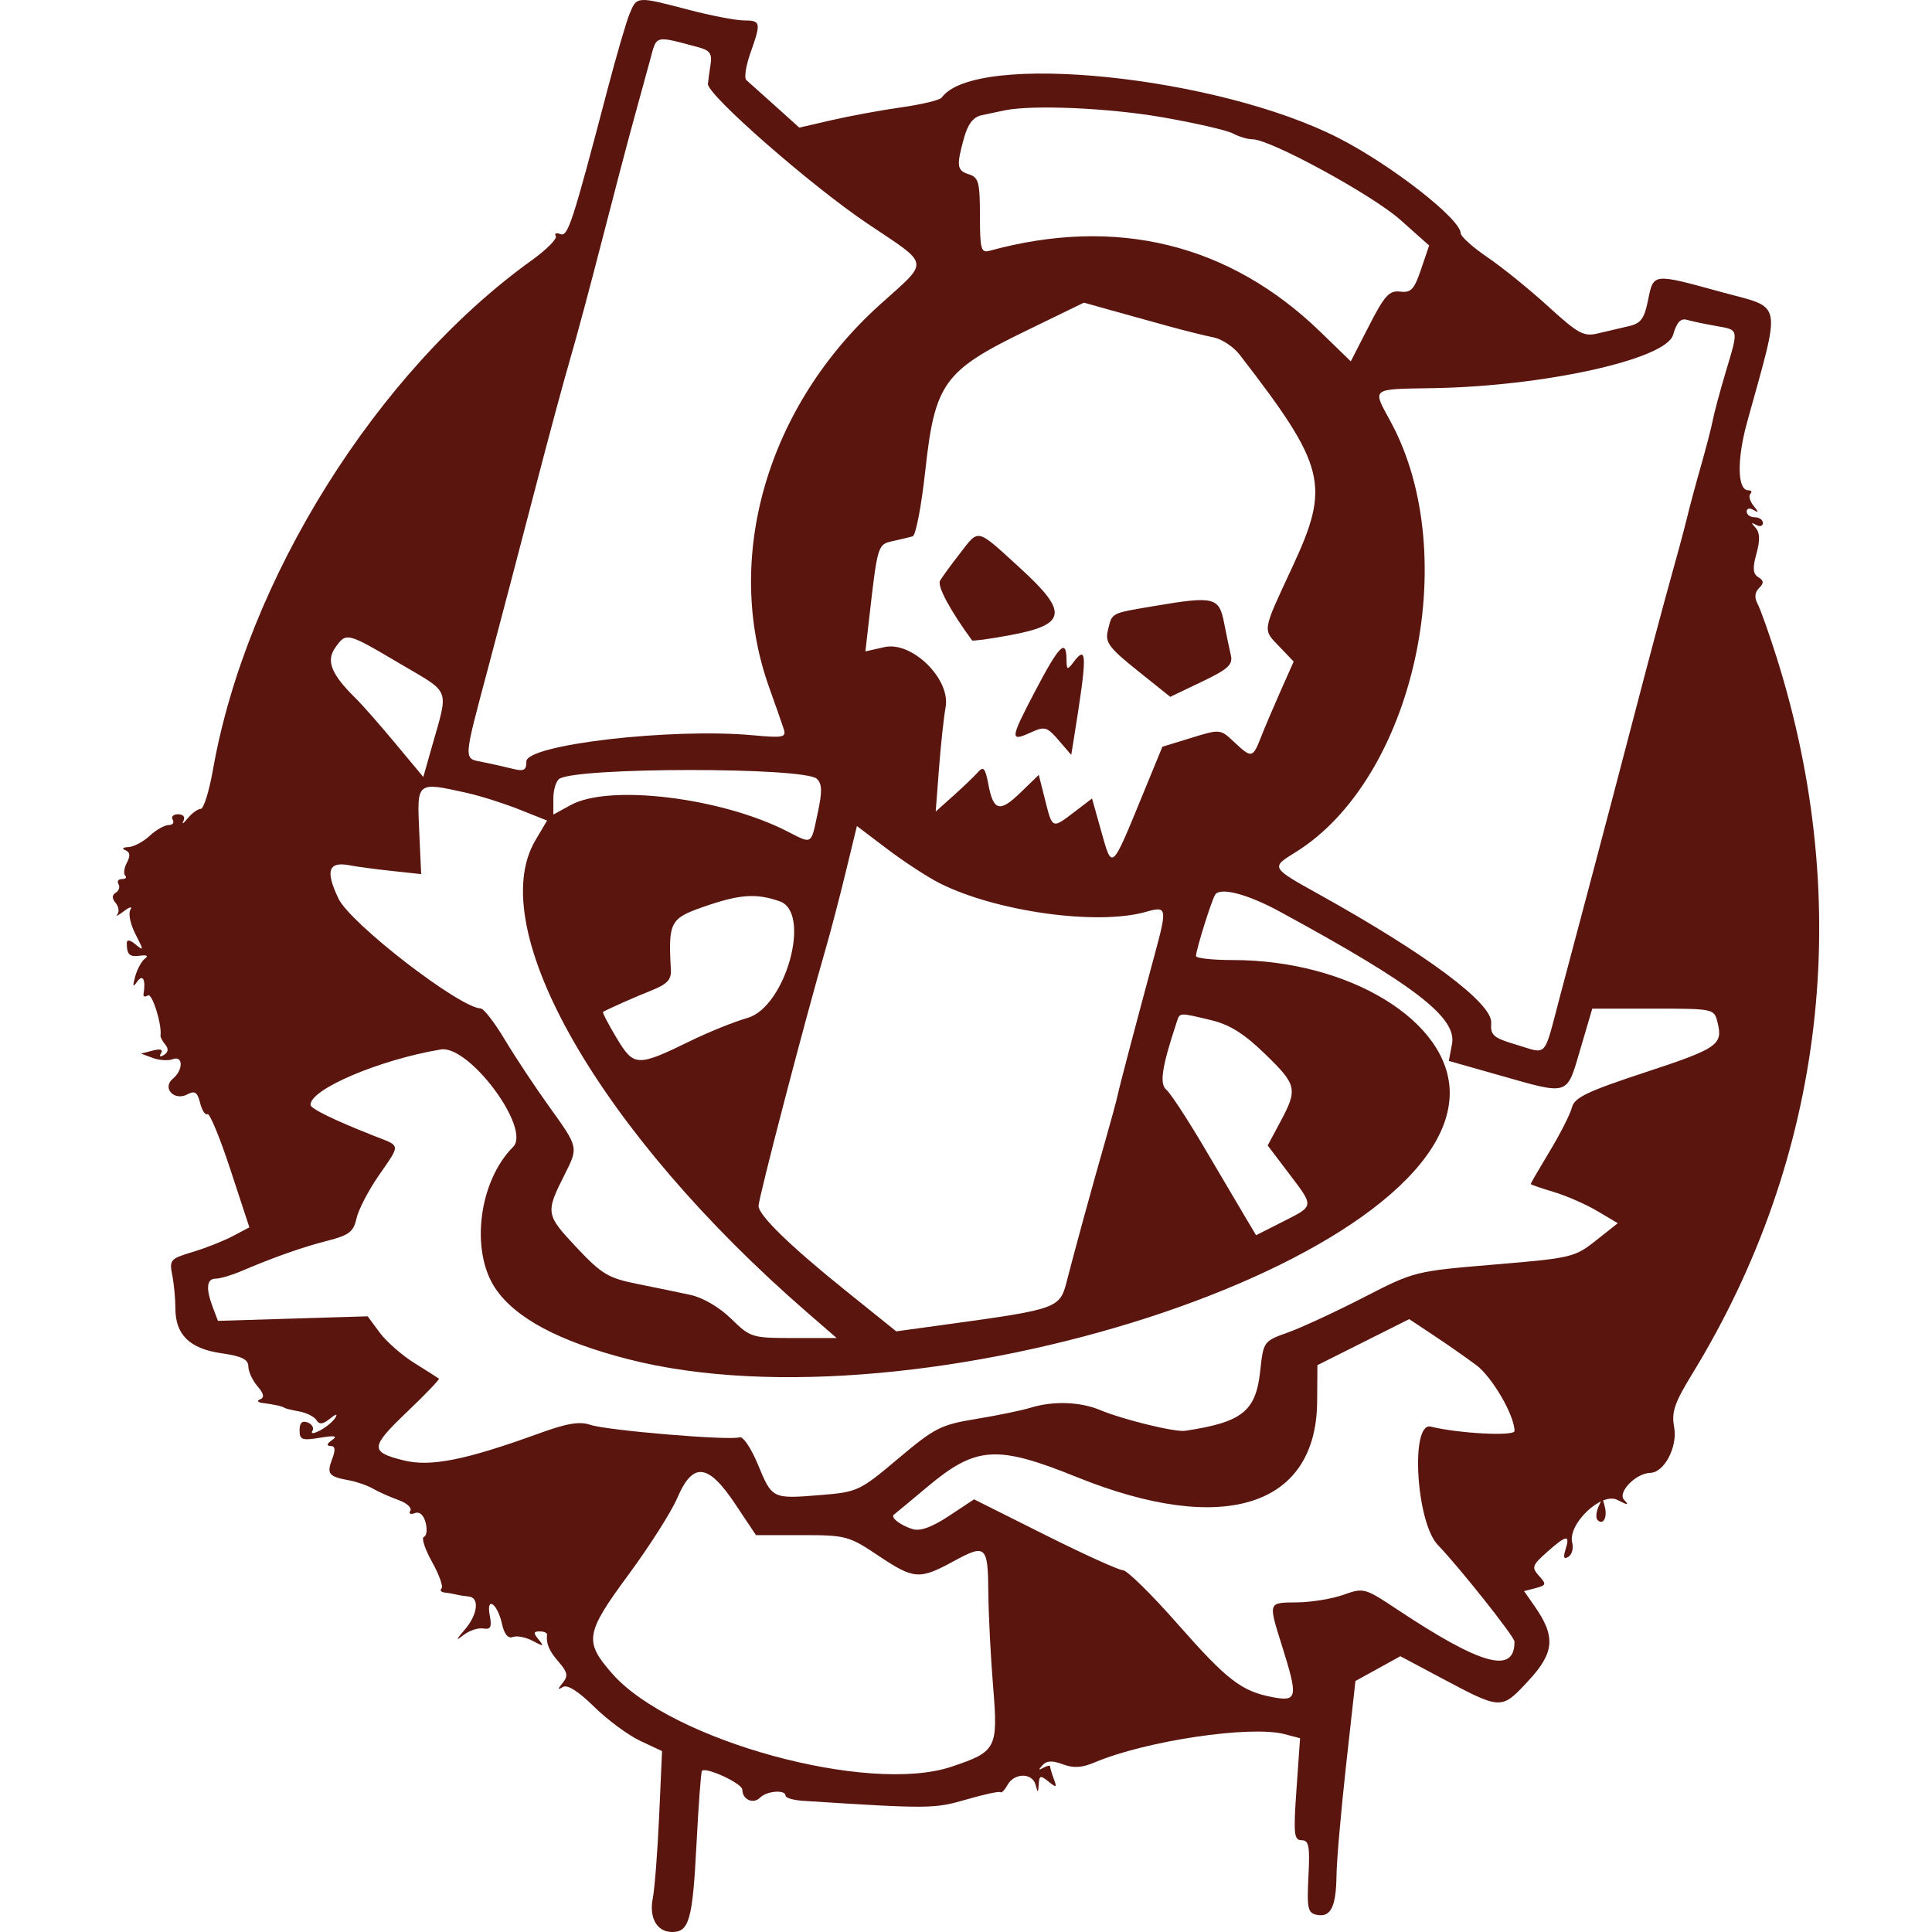 <!-- Generated by IcoMoon.io -->
<svg version="1.1" xmlns="http://www.w3.org/2000/svg" width="1024" height="1024" viewBox="0 0 1024 1024">
<title></title>
<g id="icomoon-ignore">
</g>
<path fill="#5b150f" d="M333.695 7.293c-1.77 4.33-6.943 22.036-11.491 39.351-18.94 72.111-21.182 78.988-25.258 77.423-2.172-0.833-3.237-0.362-2.369 1.045 0.872 1.407-4.898 7.215-12.819 12.906-82.078 58.965-151.142 169.358-168.885 269.949-2.012 11.412-4.921 20.75-6.463 20.75s-4.65 2.253-6.908 5.008c-2.258 2.755-3.29 3.397-2.295 1.431 1.082-2.135-0.055-3.579-2.818-3.579-2.547 0-3.833 1.289-2.862 2.862 0.975 1.576 0.005 2.862-2.153 2.862s-6.688 2.576-10.064 5.724c-3.379 3.149-8.453 5.827-11.273 5.95-2.961 0.131-3.627 0.833-1.573 1.662 2.479 1 2.726 2.983 0.814 6.551-1.505 2.814-1.925 5.932-0.929 6.924 0.993 0.995 0.228 1.806-1.701 1.806s-2.768 1.2-1.861 2.665c0.906 1.466 0.276 3.511-1.4 4.548-2.117 1.308-2.137 2.98-0.071 5.47 1.635 1.972 2.019 4.714 0.853 6.089-1.166 1.379 0.379 0.614 3.437-1.694 3.246-2.452 4.684-2.746 3.458-0.706-1.153 1.922 0.087 7.717 2.757 12.88 4.435 8.582 4.445 9.049 0.116 5.457-3.075-2.549-4.734-2.801-4.734-0.714 0 6.073 1.444 7.41 7.155 6.614 3.45-0.48 4.456 0.108 2.531 1.479-1.757 1.25-4.094 5.494-5.196 9.429-1.525 5.451-1.289 6.134 1.003 2.862 3.001-4.291 4.682-0.964 3.361 6.651-0.226 1.297 0.843 1.583 2.376 0.636 2.232-1.379 7.486 15.519 6.636 21.333-0.112 0.787 1.032 2.925 2.549 4.753 1.812 2.185 1.576 4.054-0.686 5.451-2.075 1.284-2.696 0.922-1.567-0.909 1.203-1.946-0.362-2.452-4.353-1.407l-6.233 1.631 6.231 2.303c3.43 1.269 8.164 1.565 10.522 0.659 5.593-2.145 5.683 5.696 0.118 10.314-5.919 4.913 0.662 12.042 7.681 8.319 3.934-2.088 5.304-1.158 6.743 4.58 0.995 3.958 2.746 6.617 3.894 5.908s6.612 12.499 12.144 29.354l10.057 30.643-8.872 4.695c-4.879 2.581-14.458 6.36-21.287 8.398-11.664 3.482-12.312 4.214-10.732 12.121 0.927 4.629 1.683 12.62 1.683 17.756 0 13.941 7.591 21.353 24.325 23.751 10.794 1.549 14.318 3.259 14.342 6.961 0.016 2.702 2.19 7.431 4.826 10.511 3.406 3.978 3.813 6.005 1.4 6.987-1.925 0.782-1.227 1.635 1.613 1.966 5.617 0.653 10.375 1.727 11.449 2.584 0.394 0.315 3.879 1.153 7.747 1.861 3.866 0.708 7.954 2.786 9.082 4.611 1.51 2.444 3.388 2.237 7.114-0.787 3.123-2.534 4.241-2.744 2.92-0.546-1.177 1.959-4.8 4.986-8.048 6.724-3.411 1.825-5.165 1.959-4.151 0.315 0.969-1.565-0.163-3.587-2.516-4.488-2.923-1.122-4.278 0.184-4.278 4.122 0 5.067 1.297 5.549 10.732 3.989 7.988-1.321 9.634-1 6.441 1.258-2.801 1.977-3.075 3.046-0.787 3.075 2.544 0.031 2.77 1.983 0.824 7.098-2.941 7.738-1.77 9.172 9.091 11.144 4.015 0.727 9.718 2.726 12.68 4.44 2.959 1.714 8.999 4.403 13.423 5.976 4.422 1.571 7.252 4.133 6.288 5.69-0.969 1.573 0.061 2.141 2.316 1.276 2.573-0.988 4.701 0.861 5.797 5.041 0.953 3.629 0.552 7.006-0.896 7.502-1.444 0.493 0.471 6.446 4.256 13.229 3.783 6.78 6.073 13.134 5.086 14.125-0.988 0.988-0.294 1.957 1.541 2.153 1.838 0.197 4.627 0.68 6.202 1.074 1.573 0.392 4.58 0.874 6.678 1.072 5.803 0.546 4.753 9.529-2.040 17.443-4.986 5.808-5.097 6.318-0.62 2.862 2.996-2.314 7.657-3.831 10.356-3.375 3.907 0.662 4.609-0.741 3.44-6.864-2.038-10.653 4.091-6.428 6.483 4.469 1.2 5.459 3.198 7.872 5.722 6.903 2.132-0.819 6.875 0.11 10.54 2.062 5.814 3.101 6.213 3.007 3.13-0.732-2.847-3.453-2.739-4.285 0.557-4.285 2.251 0 4.007 0.751 3.91 1.67-0.528 4.892 1.053 8.589 6.215 14.542 4.679 5.396 5.071 7.392 2.145 11.002-2.867 3.544-2.851 3.98 0.079 2.218 2.34-1.405 8.243 2.337 16.464 10.443 7.050 6.95 18.048 15.096 24.441 18.1l11.622 5.464-1.536 34.343c-0.846 18.89-2.365 38.542-3.377 43.673-2.049 10.401 2.24 17.861 10.27 17.861 8.996 0 10.844-6.586 12.858-45.792 1.092-21.25 2.413-39.078 2.933-39.616 2.177-2.242 21.411 6.715 21.411 9.97 0 5.278 5.764 7.857 9.408 4.212 3.581-3.581 13.489-4.343 13.489-1.039 0 1.181 4.186 2.413 9.301 2.742 66.993 4.278 69.496 4.256 86.573-0.712 9.445-2.749 17.585-4.49 18.089-3.87s2.177-1.129 3.719-3.884c3.621-6.47 13.165-6.47 14.857 0 1.171 4.485 1.342 4.449 1.641-0.349 0.289-4.666 0.956-4.85 5.159-1.431 4.251 3.458 4.593 3.301 2.862-1.315-1.082-2.884-1.966-5.856-1.966-6.606 0-0.754-1.609-0.456-3.579 0.653-2.623 1.481-2.746 1.116-0.465-1.37 2.24-2.439 5.254-2.573 10.761-0.478 5.604 2.13 10.128 1.859 16.924-1.017 27.033-11.436 82.503-19.702 100.548-14.98l8.282 2.169-1.898 27.031c-1.668 23.719-1.337 27.031 2.705 27.031 3.87 0 4.451 3.064 3.634 19.234-0.856 16.965-0.333 19.36 4.412 20.316 7.418 1.489 10.241-4.159 10.461-20.949 0.105-7.87 2.406-34.259 5.11-58.645l4.918-44.334 23.811-13.134 20.949 11.147c32.807 17.454 32.421 17.438 46.845 1.951 13.895-14.923 14.634-23.475 3.408-39.548l-5.624-8.054 6.163-1.609c5.614-1.468 5.769-2.049 1.749-6.494-4.028-4.451-3.666-5.549 4.154-12.514 10.353-9.225 12.475-9.555 9.936-1.552-1.37 4.32-0.94 5.47 1.486 3.971 1.88-1.163 2.797-4.485 2.040-7.386-2.586-9.886 15.495-27.106 23.903-22.766 5.68 2.933 6.371 2.93 3.6-0.005-3.715-3.941 6.184-14.147 13.895-14.329 7.41-0.173 14.555-13.895 12.617-24.231-1.499-7.986 0.145-12.806 9.674-28.377 70.233-114.746 85.977-248.737 44.613-379.676-4.026-12.74-8.532-25.434-10.015-28.204-1.81-3.382-1.573-6.165 0.723-8.46 2.652-2.65 2.568-3.947-0.375-5.766-2.897-1.788-3.132-4.753-0.998-12.492 1.979-7.171 1.843-11.186-0.471-13.693-2.484-2.691-2.411-3.062 0.305-1.53 1.966 1.111 3.577 0.657 3.577-1.011s-1.933-3.031-4.293-3.031c-2.361 0-4.293-1.363-4.293-3.031s1.609-2.064 3.579-0.883c2.851 1.714 2.857 1.26 0.024-2.24-1.953-2.415-2.705-5.238-1.67-6.276 1.037-1.035 0.544-1.883-1.098-1.883-5.793 0-6.097-16.165-0.675-35.864 18.273-66.366 19.512-60.118-13.741-69.251-36.295-9.968-35.8-10.023-38.676 4.219-2.009 9.959-3.839 12.465-10.156 13.891-4.236 0.958-11.567 2.676-16.288 3.82-7.691 1.861-10.467 0.365-26.578-14.324-9.897-9.023-24.351-20.715-32.124-25.988-7.772-5.27-14.164-11.028-14.203-12.795-0.176-7.591-36.639-36.029-64.525-50.321-64.396-33.010-192.859-46.125-210.56-21.5-0.929 1.297-10.498 3.605-21.259 5.128s-27.356 4.572-36.874 6.77l-17.309 3.999-12.948-11.657c-7.118-6.412-13.935-12.512-15.146-13.56s-0.247-7.449 2.145-14.226c5.797-16.433 5.617-17.323-3.522-17.378-4.33-0.029-17.53-2.581-29.335-5.674-27.403-7.184-27.325-7.189-31.147 2.145zM370.567 25.162c5.595 1.499 6.919 3.424 6.071 8.839-0.596 3.805-1.242 8.495-1.431 10.419-0.562 5.68 54.615 53.992 84.796 74.243 33.35 22.38 32.828 19.030 6.647 42.557-60.089 53.992-83.504 134.615-58.984 203.1 3.382 9.445 6.864 19.392 7.736 22.102 1.423 4.427-0.273 4.76-16.616 3.261-42.932-3.941-119.798 4.989-119.798 13.919 0 4.719-1.289 5.376-7.489 3.82-4.12-1.035-11.202-2.623-15.742-3.531-10.265-2.051-10.419 0.379 3.261-51.018 6.283-23.612 17.278-65.467 24.428-93.014 7.153-27.545 15.561-58.753 18.688-69.351s10.732-38.93 16.902-62.962c6.168-24.035 13.707-52.711 16.75-63.729s7.016-25.517 8.828-32.221c3.571-13.221 2.025-12.838 25.953-6.433zM616.117 62.159c17.378 3.025 34.191 6.888 37.363 8.587s7.854 3.088 10.404 3.088c9.389 0 63.469 29.467 78.291 42.662l15.295 13.615-4.283 12.643c-3.618 10.687-5.333 12.514-11.070 11.808-5.769-0.708-8.24 1.998-16.479 18.061l-9.692 18.896-15.997-15.519c-48.26-46.808-108.239-61.521-175.552-43.054-4.422 1.214-5.008-0.966-5.008-18.662 0-17.52-0.719-20.261-5.724-21.85-6.531-2.071-6.856-4.39-2.718-19.295 2.062-7.426 4.911-11.123 9.285-12.052 3.471-0.738 8.889-1.888 12.037-2.553 14.702-3.109 55.218-1.357 83.848 3.623zM619.557 172.951c8.657 2.374 19.308 5.018 23.669 5.88 4.361 0.859 10.55 4.953 13.754 9.099 45.763 59.213 48.231 69.051 28.165 112.23-16.453 35.41-16.091 33.12-6.772 42.848l7.302 7.623-6.856 15.429c-3.768 8.486-8.499 19.617-10.511 24.733-4.372 11.125-4.9 11.217-14.25 2.434-7.276-6.833-7.39-6.843-22.645-2.145l-15.33 4.719-10.577 25.76c-16.479 40.139-16.023 39.734-21.769 19.258l-4.936-17.594-9.227 7.037c-11.986 9.143-11.745 9.24-15.65-6.26l-3.348-13.297-9.621 9.327c-11.115 10.771-14.44 9.908-17.134-4.458-1.562-8.326-2.602-9.587-5.333-6.467-1.867 2.132-7.701 7.738-12.972 12.457l-9.577 8.582 1.754-22.894c0.964-12.593 2.54-27.187 3.5-32.434 2.731-14.894-17.877-35.12-32.436-31.835l-10.070 2.271 1.846-16.222c4.593-40.365 4.631-40.496 12.678-42.247 4.149-0.903 8.885-2.035 10.527-2.518 1.641-0.48 4.65-16.148 6.688-34.818 5.045-46.249 9.836-52.936 52.945-73.899l31.137-15.14 14.655 4.114c8.059 2.264 21.737 6.058 30.394 8.431zM909.327 172.736c12.512 2.218 12.289 1.177 5.302 24.575-2.985 10.005-6.049 21.408-6.809 25.342-0.759 3.936-3.592 14.883-6.294 24.329-2.702 9.442-5.99 21.679-7.305 27.187s-5.118 19.676-8.447 31.481c-3.327 11.806-11.927 44.003-19.106 71.549s-17.338 66.182-22.574 85.859c-5.236 19.676-12.93 48.649-17.097 64.388-9.069 34.267-6.423 31.276-23.26 26.282-12.268-3.642-13.833-4.994-13.365-11.567 0.741-10.356-34.136-36.383-91.395-68.209-25.444-14.143-25.442-14.138-12.436-22.175 62.844-38.842 89.082-157.096 50.613-228.119-9.923-18.32-11.138-17.36 22.637-17.937 58.836-1.011 123.278-15.322 126.967-28.199 1.891-6.599 4.031-8.964 7.261-8.024 2.516 0.735 9.406 2.192 15.308 3.237zM508.662 293.487c-4.59 5.902-9.277 12.33-10.412 14.285-1.633 2.807 5.359 15.847 16.965 31.641 0.344 0.467 9.29-0.748 19.883-2.7 30.328-5.588 31.36-12.1 5.643-35.561-23.632-21.558-21.647-21.083-32.080-7.664zM611.679 321.224c-23.338 3.96-22.19 3.348-24.515 13.075-1.479 6.189 0.69 9.106 15.69 21.107l17.401 13.928 16.753-8.008c13.862-6.625 16.516-9.033 15.379-13.951-0.756-3.272-2.384-11.1-3.621-17.397-2.65-13.507-5.339-14.14-37.087-8.752zM211.888 351.696c27.518 16.257 26.030 12.26 16.771 44.959l-4.293 15.164-14.905-17.897c-8.198-9.844-17.594-20.531-20.881-23.751-12.917-12.648-15.854-19.796-10.986-26.744 5.913-8.442 6.060-8.405 34.294 8.269zM548.685 366.236c-13.441 25.649-13.586 27.119-2.143 21.905 7.179-3.269 8.444-2.904 14.55 4.193l6.688 7.775 1.499-9.308c6.974-43.302 6.958-49.392-0.116-40.076-3.522 4.637-3.811 4.532-3.894-1.431-0.155-11.034-3.962-7.147-16.584 16.942zM432.9 412.756c2.873 2.709 2.976 6.641 0.478 18.291-3.66 17.060-2.613 16.459-16.417 9.437-35.005-17.811-94.029-24.953-114.363-13.844l-9.303 5.081v-8.49c0-4.668 1.453-9.387 3.228-10.485 9.981-6.168 129.831-6.163 136.377 0.008zM247.505 420.271c7.082 1.576 19.534 5.514 27.665 8.752l14.791 5.889-6.205 10.496c-27.734 46.926 34.653 155.299 144.022 250.181l15.671 13.597h-22.727c-22.204 0-22.966-0.236-33.212-10.241-6.252-6.105-14.964-11.202-21.585-12.628-6.105-1.315-18.828-3.944-28.272-5.84-15.3-3.072-18.809-5.192-32.203-19.442-16.222-17.263-16.385-18.268-6.168-38.513 7.334-14.537 7.381-14.327-8.206-36.003-7.518-10.451-18.092-26.408-23.501-35.456-5.409-9.051-11.173-16.509-12.806-16.569-11.37-0.428-69.183-45.112-75.406-58.277-7.118-15.065-5.302-19.885 6.583-17.483 3.162 0.638 12.843 1.927 21.517 2.862l15.768 1.701-1.045-23.016c-1.19-26.146-1.423-25.959 25.318-20.012zM497.923 468.066c29.997 15.144 83.724 22.613 109.489 15.225 11.039-3.167 11.27-2.119 4.806 21.842-10.85 40.223-19.037 71.299-19.825 75.264-0.471 2.361-3.437 13.308-6.594 24.325-6.866 23.963-16.304 58.401-20.534 74.936-3.495 13.656-5.362 14.324-61.617 22.052l-28.619 3.931-26.573-21.369c-29.685-23.871-46.407-40.128-46.407-45.114 0-4.223 25.006-100.036 35.504-136.033 2.523-8.657 7.3-26.891 10.611-40.522l6.024-24.78 16.144 12.231c8.88 6.728 21.298 14.833 27.592 18.013zM678.11 483.061c71.496 38.849 94.123 56.224 91.489 70.249l-1.688 9.001 26.823 7.612c37.342 10.595 35.52 11.184 42.885-13.854l6.316-21.466h32.285c32.043 0 32.298 0.055 34.078 7.151 3.014 12.008 0.302 13.895-38.253 26.584-30.816 10.141-37.549 13.365-38.873 18.602-0.879 3.485-6.16 13.895-11.732 23.139-5.572 9.24-10.13 17.086-10.13 17.433 0 0.349 5.472 2.258 12.163 4.249 6.688 1.988 17.073 6.525 23.076 10.086l10.91 6.47-11.604 9.193c-11.23 8.894-12.977 9.306-53.843 12.725-42.103 3.522-42.32 3.577-69.298 17.438-14.883 7.651-32.915 15.999-40.067 18.557-12.937 4.622-13.014 4.727-14.73 20.566-2.303 21.261-9.573 27.027-39.771 31.555-5.38 0.804-32.741-5.874-44.983-10.978-10.664-4.449-25.022-4.944-36.872-1.271-4.563 1.413-17.506 4.083-28.763 5.932-18.909 3.106-22.067 4.71-41.465 21.041-20.445 17.213-21.524 17.722-41.066 19.315-25.765 2.104-25.705 2.132-33.335-16.277-3.621-8.734-7.909-15.035-9.75-14.329-4.829 1.854-70.144-3.608-79.006-6.604-5.69-1.925-12.381-0.822-26.807 4.414-39.442 14.318-57.952 18.008-72.281 14.41-17.916-4.495-17.701-6.958 2.277-26.014 9.56-9.119 16.998-16.9 16.527-17.291-0.471-0.388-6.279-4.086-12.909-8.214-6.628-4.127-14.933-11.401-18.451-16.161l-6.399-8.657-79.347 2.408-2.691-7.079c-3.842-10.101-3.329-15.29 1.505-15.29 2.308 0 8.426-1.801 13.597-4.002 17.577-7.491 32.267-12.665 45.732-16.11 11.328-2.899 13.726-4.74 15.256-11.712 0.998-4.55 6.22-14.673 11.604-22.499 11.997-17.443 12.197-15.655-2.376-21.395-20.991-8.269-33.479-14.364-33.556-16.378-0.313-8.258 36.56-23.95 69.031-29.372 15.012-2.51 48.029 41.948 38.347 51.629-18.1 18.1-22.792 54.74-9.577 74.749 10.448 15.821 33.747 28.309 70.396 37.741 154.375 39.721 435.599-51.382 435.599-141.113 0-37.864-53.113-70.396-114.935-70.396-10.769 0-19.562-0.966-19.547-2.145 0.050-3.348 8.133-29.194 10.154-32.466 2.571-4.162 17.070-0.407 34.060 8.826zM413.263 477.713c17.013 5.932 3.178 55.996-17.084 61.812-7.003 2.012-20.461 7.429-29.906 12.042-28.627 13.978-30.255 13.919-39.488-1.453-4.403-7.331-7.623-13.542-7.155-13.799 3.581-1.975 16.987-7.903 25.747-11.39 8.198-3.264 10.498-5.711 10.206-10.86-1.431-25.3-0.428-27.251 17.131-33.372 19.295-6.728 27.971-7.363 40.549-2.98zM641.9 540.698c9.844 2.369 17.443 7.118 28.456 17.79 17.084 16.551 17.57 18.67 8.282 36.034l-6.741 12.604 11.023 14.539c13.759 18.147 13.857 17.309-3.062 25.885l-14.111 7.147-5.501-9.248c-3.025-5.086-12.838-21.697-21.802-36.914s-18.076-29.142-20.248-30.945c-3.794-3.145-2.369-12.262 5.714-36.547 1.449-4.353 1.344-4.351 17.989-0.346zM782.387 723.493c8.497 6.331 20.334 26.689 20.334 34.976 0 2.865-29.696 1.306-44.361-2.329-10.942-2.713-7.793 50.734 3.692 62.684 11.62 12.089 40.632 48.651 40.653 51.233 0.136 17.465-17.493 12.643-62.108-16.992-17.265-11.467-17.822-11.62-28.541-7.796-6.016 2.145-17.052 3.954-24.528 4.026-15.621 0.145-15.416-0.467-7.909 23.48 8.444 26.941 8.022 29.22-4.971 26.784-16.645-3.119-24.145-8.902-50.802-39.177-13.625-15.474-26.516-28.133-28.648-28.133-2.13 0-20.763-8.453-41.404-18.785l-37.531-18.785-13.276 8.794c-8.92 5.908-15.217 8.211-19.187 7.016-6.426-1.933-11.997-6.211-10.012-7.686 0.682-0.507 8.697-7.169 17.811-14.802 25.699-21.529 36.738-22.246 79.080-5.131 77.612 31.368 127.032 15.85 127.44-40.021l0.142-19.282 48.651-24.399 12.935 8.587c7.114 4.721 17.257 11.804 22.54 15.74zM389.699 797.188l10.976 16.459h24.297c23.32 0 24.945 0.43 40.335 10.732 19.098 12.78 21.949 13.001 40.115 3.114 17.197-9.358 18.218-8.407 18.429 17.173 0.092 11.273 1.221 33.374 2.507 49.114 2.696 32.994 1.865 34.598-22.094 42.631-44.080 14.781-148.523-13.854-179.69-49.263-15.127-17.186-14.436-21.364 8.72-52.779 10.982-14.896 22.527-33.059 25.657-40.359 8.28-19.315 16.299-18.486 30.748 3.18zM847.171 798.742c-1.227 2.823-1.426 5.937-0.443 6.917 2.906 2.906 5.249-1.174 3.91-6.814-1.184-4.999-1.339-5.005-3.467-0.103z"></path>
</svg>
